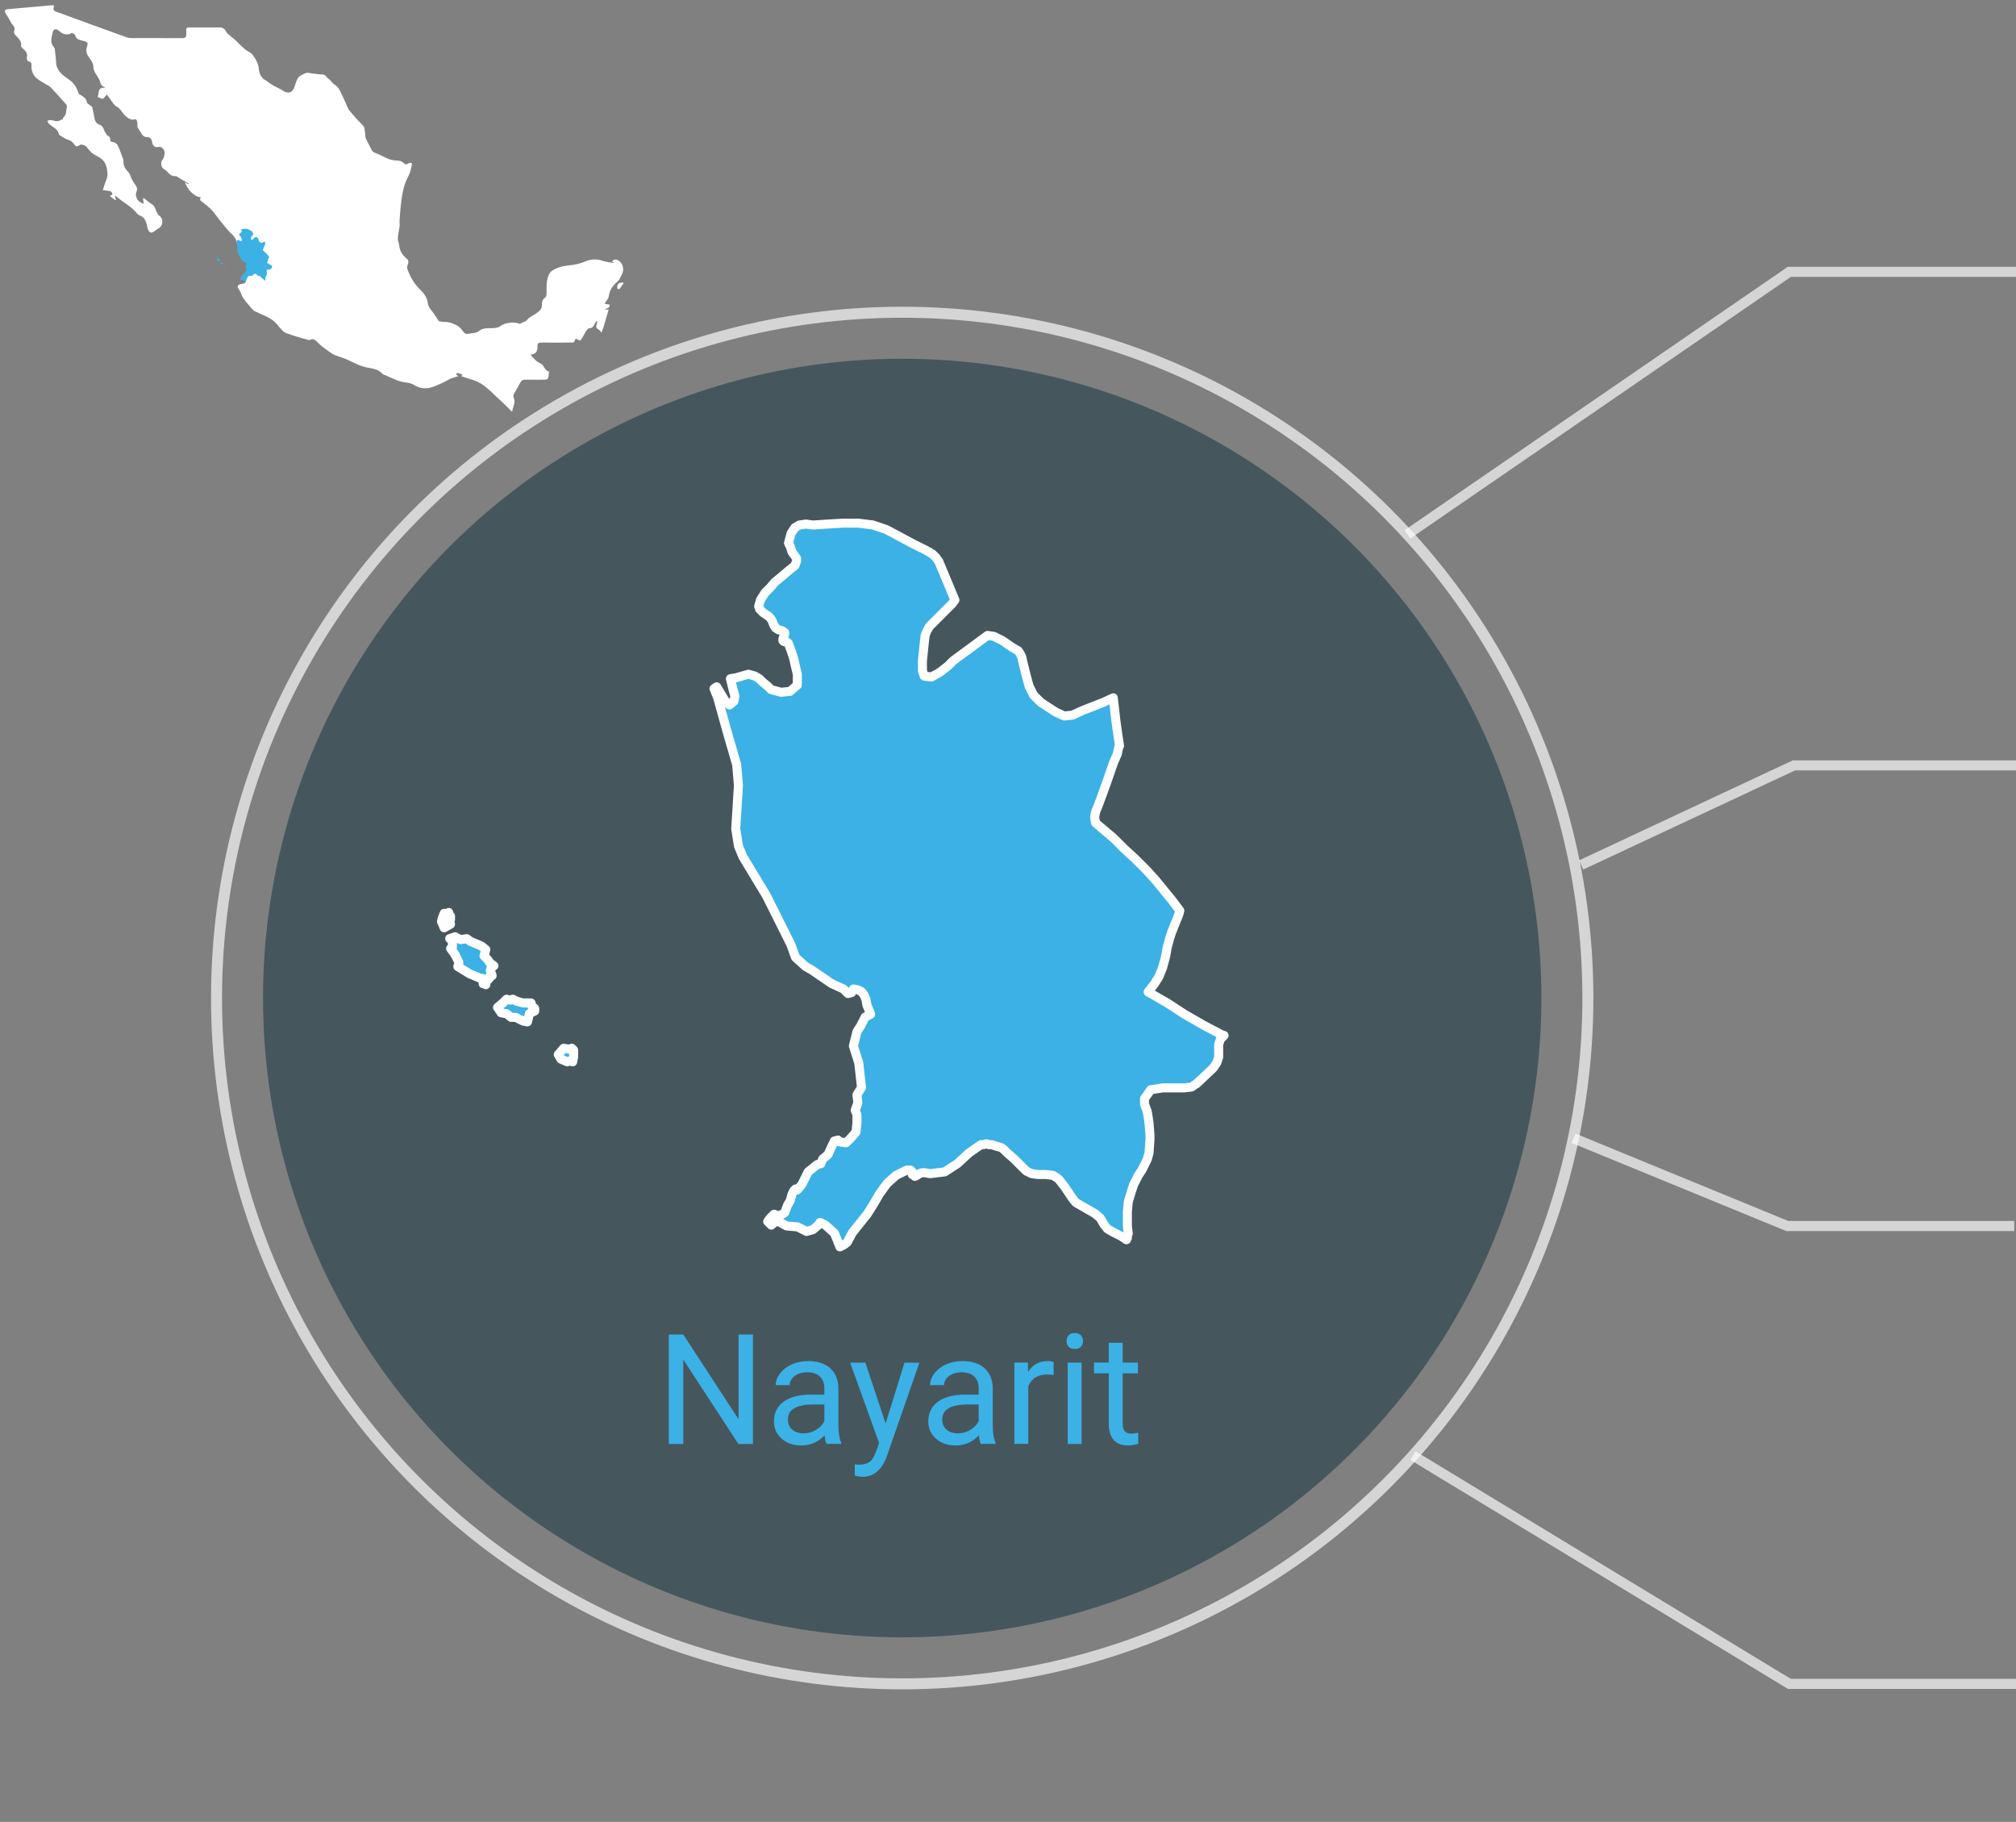 <?xml version="1.0" encoding="UTF-8"?><svg id="estados" xmlns="http://www.w3.org/2000/svg" viewBox="0 0 306.04 276.52"><rect x="0" y="0" width="306.04" height="276.52" fill="#808080" stroke="none"/><defs><style>.cls-1{stroke-width:1.53px;}.cls-1,.cls-2,.cls-3{stroke:#fff;}.cls-1,.cls-3{fill:none;opacity:.67;stroke-miterlimit:10;}.cls-4{fill:#fff;}.cls-4,.cls-5,.cls-6{stroke-width:0px;}.cls-5,.cls-2{fill:#3bb1e6;}.cls-6{fill:#0a2f3a;opacity:.5;}.cls-2{stroke-linecap:round;stroke-linejoin:round;stroke-width:1.37px;}.cls-3{stroke-width:1.67px;}</style></defs><g id="nay-icono"><circle class="cls-6" cx="136.96" cy="151.48" r="97.03"/><circle class="cls-3" cx="136.96" cy="151.48" r="104.09"/><path class="cls-5" d="m114.29,219.16h-2.2l-8.36-12.8v12.8h-2.2v-16.61h2.2l8.39,12.86v-12.86h2.18v16.61Z"/><path class="cls-5" d="m125.47,219.16c-.12-.24-.22-.68-.3-1.3-.98,1.02-2.15,1.53-3.51,1.53-1.22,0-2.22-.34-3-1.03-.78-.69-1.17-1.56-1.17-2.62,0-1.29.49-2.28,1.47-3,.98-.71,2.35-1.07,4.13-1.07h2.05v-.97c0-.74-.22-1.33-.66-1.76-.44-.44-1.09-.66-1.95-.66-.75,0-1.38.19-1.89.57-.51.38-.76.84-.76,1.38h-2.12c0-.62.22-1.21.66-1.79.44-.57,1.03-1.03,1.78-1.36.75-.33,1.57-.5,2.47-.5,1.42,0,2.54.36,3.34,1.07s1.22,1.69,1.26,2.94v5.68c0,1.13.14,2.04.43,2.7v.18h-2.21Zm-3.5-1.61c.66,0,1.29-.17,1.88-.51.59-.34,1.02-.79,1.29-1.34v-2.53h-1.65c-2.59,0-3.88.76-3.88,2.27,0,.66.22,1.18.66,1.55.44.37,1.01.56,1.7.56Z"/><path class="cls-5" d="m134.43,216.07l2.88-9.25h2.26l-4.96,14.25c-.77,2.05-1.99,3.08-3.66,3.08l-.4-.03-.79-.15v-1.71l.57.05c.72,0,1.27-.14,1.67-.43.4-.29.73-.82.99-1.59l.47-1.26-4.4-12.21h2.31l3.08,9.25Z"/><path class="cls-5" d="m148.9,219.16c-.12-.24-.22-.68-.3-1.3-.98,1.02-2.15,1.53-3.51,1.53-1.22,0-2.22-.34-3-1.03-.78-.69-1.17-1.56-1.17-2.62,0-1.29.49-2.28,1.47-3,.98-.71,2.35-1.07,4.13-1.07h2.05v-.97c0-.74-.22-1.33-.66-1.76-.44-.44-1.09-.66-1.95-.66-.75,0-1.38.19-1.89.57-.51.38-.76.84-.76,1.38h-2.12c0-.62.22-1.21.66-1.79.44-.57,1.03-1.03,1.78-1.36.75-.33,1.57-.5,2.47-.5,1.42,0,2.54.36,3.34,1.07s1.22,1.69,1.26,2.94v5.68c0,1.13.14,2.04.43,2.7v.18h-2.21Zm-3.5-1.61c.66,0,1.29-.17,1.88-.51.59-.34,1.02-.79,1.29-1.34v-2.53h-1.65c-2.59,0-3.88.76-3.88,2.27,0,.66.22,1.18.66,1.55.44.37,1.01.56,1.7.56Z"/><path class="cls-5" d="m159.96,208.7c-.32-.05-.67-.08-1.04-.08-1.38,0-2.32.59-2.82,1.77v8.76h-2.11v-12.35h2.05l.03,1.43c.69-1.1,1.67-1.65,2.94-1.65.41,0,.72.05.94.16v1.96Z"/><path class="cls-5" d="m161.91,203.54c0-.34.1-.63.31-.87s.52-.35.93-.35.72.12.94.35c.21.24.32.52.32.87s-.11.63-.32.86c-.21.23-.52.34-.94.34s-.72-.11-.93-.34-.31-.51-.31-.86Zm2.28,15.62h-2.11v-12.35h2.11v12.35Z"/><path class="cls-5" d="m170.43,203.82v2.99h2.31v1.63h-2.31v7.67c0,.5.1.87.31,1.11.21.25.56.37,1.05.37.24,0,.58-.05,1-.14v1.7c-.56.15-1.1.23-1.62.23-.94,0-1.65-.29-2.13-.86-.48-.57-.72-1.38-.72-2.43v-7.66h-2.25v-1.63h2.25v-2.99h2.11Z"/><path id="NAY" class="cls-2" d="m86.8,159.1l.14.14.14.14v.96l-.14.82-.41-.14-.41.14-.96-.41-.41-.69.82-.96.82.14.41-.14h0Zm-8.93-7.42l.55.27.96.27h1.24l.14.55.41.27v.41l-.82.41-.14.69-.14.55-.69-.14-1.1-.55h-.69l-.69-.55-.82-.14-.55-.82.82-.69.55-.55.55.14.41-.14h0Zm-8.79-9.48l.82.41.96-.14.55.41,1.65.69.69.55-.27.96.55.55.27.41.27.27.41.27-.41.27-.14.41.14.41.14.41-.41.14v.27l-.55.55v.41l-.14-.14h-.27v-.14l.14-.41-.27-.27h-.27l-1.65-.69-1.79-1.1.14-.41v-.27l-.27-.55-.27-.55-.69-.96.27-.14v-.96l-.41-.41.82-.27h0Zm-.96-3.71v.41l.27.14v.55l-.27.27.27.41-.96.55-.41-.96.14-.55.27-.69.27.14.41-.27h0Zm101.77-25.27l-.14.55-.14.69-.55,1.24-1.1,3.16-1.1,3.02-.55,1.37-.14.82.14.82.96.82,1.79,1.51,1.65,1.65,1.65,1.51,1.65,1.65,1.37,1.51,1.24,1.51,1.24,1.51,1.24,1.65-.14.55-.55,1.37-.55,1.37-.27.82-.41,1.51-.14.82-.14.69-.41,1.51-.55,1.37-.69,1.1-.96,1.24,2.88,1.65,2.75,1.79,2.88,1.65,2.61,1.37.41.14-.55.55-.27.82v1.92l-.27.82-.55.82-2.47,2.33-.82.55-1.1.14h-3.3l-1.65.27h-.14l-.96,1.37v.82l.41,1.1.14.82.14.96.14,1.79v.69l-.14,2.06-.27.96-.82,1.65-.55.82-.69,1.37-.41,1.24-.41,1.37-.14,1.51v2.2l.14,1.1-.14.27v.41l-.14.27-.82-.55-1.1-.55-.96-.55-.55-.69-.55-.96-.82-.69-.96-.55-.96-.55-.96-.55-.55-.69-.55-.82-.55-.82-.96-1.24-.82-.55-1.1-.14h-1.24l-.96-.14-.82-.41-.69-.69-.69-.69-.41-.41-1.1-.96-.55-.55-.41-.27-.55-.14-.82-.27h-.41l-.41-.14-.41.14h-.41l-1.79,1.24-1.79,1.65-1.92,1.24-2.2.27-.82-.14h-.41l-.41.14-.41.27-.27.14-.14-.14-.27-.14v-.41l-.27-.27h-.55l-1.65.82-1.37,1.24-1.1,1.51-.96,1.65-.96,1.51-1.1,1.37-1.1,1.37-.82,1.51-.55.41-.55.27-.82-2.06-1.37-1.24-.82-.41-.27.41-.82.69-.96.27-1.37-.69-1.65-.14-1.51-.82-.82.69-.55-.55.41-.55.55-.55.41.14.41.14.82-.55.41-1.1.41-.69.27-.96.27-.55.27-.27.27.14.69-.82.96-1.92,1.37-1.1.55-.14.27-.69.82-.69.69-1.51.27-.55.55-.14.27.27.96.14.82-.82.69-.82.14-1.37v-1.24l-.27-.69.41-1.1-.14-1.24.69-1.1-.41-3.71-.82-2.61.55-2.2.55-.82.69-1.37.82-.41-.14-.41-.41-.96-.14-.82-.27-.69-.41-.55-.55-.27-.69-.14-.27.55-.55.14-.69-.69-1.79-.82-3.02-2.06-.96-.55-1.51-1.37-.69-1.92-3.71-7.42-3.57-5.91-.69-1.65-.41-2.61.41-6.59-.27-3.16-1.24-4.26-.96-3.43-.69-2.47-.55-1.37.41-.27,1.24,2.06.69.69.69-.55.14-.82-.27-.96-.41-1.65.82-.14.96-.27.96-.27.96.27.69.41.55.55.69.55.55.55,1.51.41,1.37-.14,1.1-.96v-1.65l-.27-1.1-.27-1.24-.41-1.24-.41-1.1-.14-.14-.55-.14-.14-.14v-.27l.27-.69v-.27l-.41-.27-.55-.14-.41-.27-.27-.41-.27-.69-.27-.41-.27-.27-.82-.55-.27-.27-.27-.27-.14-.41.27-.96.69-1.1.82-.82.69-.82.69-.55.82-.69.82-.69.69-.55.27-.69v-.41l-.69-.96-.27-.82-.27-.55.14-.55.27-.96.55-.82.69-.41.96-.14,1.1.14,2.2-.14,2.33-.14h2.33l2.2.27,2.06.69,2.06,1.1,2.06,1.1,1.92.96.96.55.55.55.41.55.41.96,2.06,4.94-.41.55-.96.96-1.65,1.65-.82.82-.41.69-.27.69-.14,1.24-.27,2.61v1.51l.27.82,1.1.14,1.24-.69,1.24-.96.82-.82,2.61-1.92,2.61-1.92.96.14,1.37.69,1.37.96.96.55.27.41.27.55.14.69.55,2.2.41,1.51.69,1.37,1.1,1.1,2.33,1.51,1.24.55,1.24-.14,1.51-.69,3.16-1.24,1.51-.69.41,3.57.27,1.92.27,1.79h0Z"/><path class="cls-4" d="m94.07,42.29c.23-.43.53-.9.53-1.36,0-.45-.13-.96-.61-1.31-.43-.31-.75-.37-1.12.1.1.03.19.06.29.09,0,.04-.02.08-.02.11-.55-.11-1.12-.15-1.65-.33-.89-.32-1.78-.27-2.58.07-.81.34-1.62.54-2.47.61-.95.09-1.84.3-2.64.83-.21.14-.4.39-.5.63-.4.91-.32,1.89-.33,2.86,0,.2-.06.48-.2.57-.39.26-.52.65-.49,1.05.04.7-.43,1.02-.89,1.36-.32.24-.7.41-1.03.64-.18.13-.31.32-.46.48h0s0,0,0,0c-.34.16-.68.31-1.01.47,0,0,0,0-.01,0,0,0,0,0,0,0-.73-.39-2.31-.19-2.94.35-.13.11-.32.16-.5.21-.88.25-1.86-.18-2.72.52-.42.34-1.14.33-1.73.43-.16.03-.43-.04-.52-.16-.38-.47-.67-.95-1.32-1.22-.49-.2-.93-.43-1.48-.42-.38,0-.76-.07-1.03-.1-.28-.42-.52-.79-.76-1.15-.35-.52-.85-.94-.93-1.61-.1-.86-.61-1.52-1.19-2.07-.91-.88-1.49-1.93-1.91-3.09-.07-.18-.04-.44.03-.63.17-.4.19-.71-.2-1.02-.6-.48-.98-1.11-1.07-1.9-.04-.32-.17-.63-.21-.96-.03-.23.02-.47.05-.7.07-.45.16-.9.22-1.35.03-.23-.04-.47-.02-.7.08-1.06.14-2.12.28-3.16.18-1.28.42-2.54,1.07-3.7.27-.47.36-1.05.51-1.59.04-.13-.02-.29-.03-.43-.17.03-.38.02-.51.11-.26.19-.49.14-.67-.05-.34-.38-.78-.38-1.24-.42-.38-.03-.77-.1-1.12-.25-.65-.26-1.25-.62-1.9-.86-.29-.11-.51-.22-.64-.51-.28-.59-.6-1.15-.88-1.73-.05-.1-.03-.24-.05-.36-.05-.42-.08-.85-.18-1.27-.04-.17-.21-.33-.34-.47-.3-.32-.61-.62-.9-.94-.31-.34-.6-.7-.89-1.05-.1-.12-.22-.23-.28-.36-.25-.53-.46-1.09-.72-1.61-.39-.78-.62-1.66-1.45-2.16-.31-.19-.5-.6-.81-.79-.34-.21-.45-.69-.98-.69-.73-.01-1.46-.16-2.2-.25-.1-.01-.21,0-.3.04-.22.09-.44.18-.64.3-.21.13-.46.27-.57.48-.21.38-.35.8-.47,1.21-.28.99-1.01,1.24-1.83.66-.4-.28-.87-.45-1.3-.69-.27-.15-.52-.32-.78-.49-.15-.1-.28-.25-.44-.33-.75-.36-1.03-1.07-1.1-1.78-.08-.84-.48-1.5-.93-2.12-.27-.38-.82-.54-1.19-.86-.49-.42-.93-.91-1.41-1.35-.25-.23-.53-.43-.78-.65-.23-.21-.53-.4-.66-.67-.22-.47-.54-.64-1.03-.63-1.34,0-2.68,0-4.02,0-1.15,0-1-.11-.99,1,0,.47-.14.62-.61.62-2.54-.02-5.08,0-7.63-.01-.28,0-.57-.03-.83-.12-3.48-1.25-6.95-2.52-10.42-3.79-.74-.27-.74-.28-.59-1.06-.18,0-.34-.01-.5,0-2.16.19-4.31.38-6.47.58-.52.05-.59.19-.36.68.08.17.21.31.3.46.1.17.2.34.3.51.11.19.19.42.34.58.28.31.51.6.35,1.06-.1.31.06.54.29.77.4.42.87.82.75,1.52-.02.09.1.24.19.32.45.4.89.78.68,1.5-.04.15.13.53.22.53.46.03.51.33.49.65-.04.63.18,1.23.52,1.65.42.5,1.09.79,1.65,1.16.24.16.54.26.73.46.82.86,1.61,1.74,2.39,2.63.08.09.11.27.08.39-.14.53-.03,1.15-.53,1.56-.07.05-.06.2-.08.3-.1.02-.22.02-.3.07-.35.26-.72.24-1.11.12-.16-.05-.33-.1-.5-.09-.16,0-.31.09-.47.13.1.16.18.35.31.47.51.5,1.33.7,1.46,1.56,0,.06.1.12.16.16.45.25.88.58,1.36.72.37.11.57.3.78.59.19.27.41.55.82.19.28-.25,1,.05,1.2.38.11.19.28.35.43.52.59.7,1.61.82,2.16,1.64.41.62.65,1.97.33,2.66-.23.49-.36,1.02-.56,1.61.27.04.49.1.71.1.4.01.7.12.75.57-.12.07-.23.14-.39.23.3.24.56.44.81.64.04-.03.08-.06.12-.09-.05-.17-.11-.35-.18-.58.12.06.21.08.27.13,1.03.91,2.32,1.51,3.18,2.64.08.1.23.17.36.22.63.23.88.75,1.03,1.35.07.27.12.55.22.81.2.49.53.55.94.23.25-.19.51-.36.76-.53.63-.43.6-1.45-.03-1.86-.16-.1-.27-.31-.36-.49-.16-.31-.23-.67-.43-.94-.18-.24-.48-.38-.73-.57-.27-.21-.53-.43-.8-.64-.04.02-.08.05-.12.07.03.26.06.53.09.79,0,0,0,0,0,.01,0,0,0,0,0,0-.15-.07-.3-.15-.45-.21-.51-.22-.88-1.05-.66-1.56.2-.46.1-.82-.21-1.2-.23-.28-.39-.62-.56-.95-.14-.27-.19-.6-.39-.82-.44-.5-.85-.97-.79-1.69.01-.13-.02-.28-.07-.41-.19-.52-.39-1.04-.59-1.57-.2-.53-.47-.98-1.14-.99-.09,0-.25-.24-.24-.35.06-.34-.09-.48-.37-.6-.12-.05-.18-.23-.27-.35-.35-.42-.31-1.11-.95-1.31-.53-.17-.72-.58-.8-1.09-.08-.52-.18-1.04-.32-1.55-.04-.14-.24-.22-.37-.34-.15-.13-.4-.24-.42-.39-.12-.74-.73-.98-1.26-1.32-.19-.67-.47-1.24-1-1.77-.62-.6-1.46-.93-1.95-1.67-.27-.4-.47-.77-.48-1.27-.02-.69-.13-1.38-.2-2.07,0-.09-.05-.19-.11-.25-.68-.73-.37-1.56-.2-2.34.11-.49.47-.54.88-.24.25.18.49.41.77.51.25.09.55.08.83.06.15-.01.31-.22.43-.19.18.04.44.18.48.32.18.68.72.73,1.28.88.68.18.71.33.52.89-.23.68.01,1.23.42,1.77.26.35.55.79.55,1.19,0,.85.58,1.37.91,2.03.1.2.12.43.21.63.06.13.16.26.27.35.08.07.2.08.3.12.03.04.05.09.08.13-1.18-.13-.84.8-1.13,1.38.29.11.57.33.79.28.22-.06.37-.38.6-.65.18.24.36.49.56.74.29.38.52.87.91,1.08.48.26.72.64,1.01,1.04.2.28.48.51.77.72.19.14.43.19.65.28.18-.07.42-.14.55-.05.13.08.18.33.21.51.03.21-.06.46.02.64.13.32.39.58.54.89.18.37.47.63.86.63.63-.01.75.35.84.85.09.51.39.74.91.65.51-.1.76.23.9.55.12.26.03.64-.03.95-.04.2-.21.38-.32.57-.2.35-.09.98.21,1.21.2.16.43.28.6.47.35.4.72.74,1.31.67.07,0,.14.05.21.09.25.15.5.32.75.47.33.19.66.37.99.56-.02.04-.05.08-.07.12-.16-.1-.31-.19-.51-.31.35,1.03,1.37,2.23,2.46,2.29-.36.38-.03.53.2.71.21.17.42.32.62.49.33.3.68.59.97.93.34.39.64.83.96,1.25.09.12.2.24.3.35.5.59.94,1.24,1.51,1.75.69.61.99,1.32,1.06,2.2.03.33.12.67.25.97.25.55.49,1.13,1.1,1.28-.02.28-.07.48-.04.68.05.39-.05.68-.34.96-.21.2-.35.47-.57.77.24.06.37.07.47.13.13.07.24.18.36.28-.1.1-.18.24-.3.3-.17.07-.36.07-.55.12-.48.12-.56.37-.27.77.09.12.15.27.22.4.15.32.25.67.45.95.31.46.68.88,1.04,1.3.21.24.41.53.67.67.95.49,2,.8,2.86,1.47.46.36.8.88,1.21,1.31.18.19.38.41.62.51.56.23,1.14.41,1.72.59.58.18,1.17.34,1.75.5.08.02.2.03.27,0,.48-.28.78.02,1.09.32.25.24.5.5.78.71.48.36.97.7,1.46,1.04.14.1.29.18.45.24.57.21,1.15.39,1.72.62.56.23,1.09.52,1.64.76.33.15.67.28,1.02.38.98.28,2.08.21,2.84,1.08.1.12.3.15.46.22.56.25,1.12.51,1.69.75.25.1.52.16.78.23.6.16,1.25.1,1.83.47.77.49,1.66.65,2.55.41.62-.17,1.22-.46,1.82-.72.37-.17.72-.4,1.08-.58.23-.11.49-.18.74-.26.16-.05.32-.1.57-.18-.19-.13-.28-.2-.4-.28.13-.1.24-.18.27-.2.32.1.56.18.78.25-.05.05-.14.15-.22.24.65.21,1.27.42,1.9.62,1.64.53,2.69,1.86,3.91,2.94.65.57,1.24,1.2,1.86,1.8.03-.02.08-.03.08-.05.08-.69.57-1.32.2-2.07-.07-.14-.03-.4.06-.56.3-.57.65-1.1.94-1.67.18-.35.41-.49.81-.48,1,.02,2,.02,2.99,0,.16,0,.41-.11.44-.23.09-.31.09-.65.13-.97,0-.01-.05-.04-.07-.05-.42-.14-.6-.48-.8-.84-.08-.15-.25-.3-.41-.36-.66-.28-1.07-.81-1.53-1.34q1.06-.08,1.07-1.14s0-.06,0-.09c-.07-.48.15-.61.61-.61,1.5.02,2.99.01,4.49,0,.22,0,.47.06.54-.29.06-.31.29-.31.49-.15.25.19.44.12.57-.12.23-.39.45-.79.67-1.19-.12.15-.25.29-.36.44.11-.15.24-.29.36-.44,0,0,0,0,0,0,0,0,.01-.01.01-.02h0s0,0,0,0c.14-.14.3-.41.43-.4.47.02.66-.25.83-.6.08-.17.2-.32.31-.48.04.02.08.03.12.05-.03.17-.04.35-.1.51-.11.27-.1.47.18.62.12.07.23.17.33.26.02.02.04.04.06.06h0c.13.4.24.1.28-.03.16-.43.29-.88.42-1.32.19-.62.36-1.24.56-1.91h-.59c.35-.24.82-.23.74-.74-.28-.05-.57-.1-.78-.14.25-.43.61-.78.66-1.17.1-.83.51-1.45,1.08-2,.2-.2.45-.37.58-.61Z"/><path class="cls-4" d="m93.71,43.65c0,.08.05.2.12.23.06.03.2,0,.24-.06.21-.27.4-.56.64-.91-.7-.1-1.06.21-1,.74Z"/><path id="MEX2721" class="cls-5" d="m34.26,40.42h0s0,.02,0,.02v.13s-.04,0-.04,0h-.03s-.07-.02-.07-.02l-.03-.05.06-.07h.06s.03,0,.03,0h0Zm-.64-.53l.04.02.07.02h.09v.04s.04.02.04.02v.03l-.06.03v.05s-.02.04-.02.04h-.05s-.08-.05-.08-.05h-.05l-.05-.04h-.06s-.04-.07-.04-.07l.06-.05.04-.04h.04s.03,0,.03,0h0Zm-.63-.68l.06.03h.07s.04.02.04.02l.12.05.05.04-.02.07.04.04.02.03.02.02.03.02-.03.02v.03s0,.03,0,.03v.03s-.02,0-.02,0v.02l-.04.04v.03h0s-.02,0-.02,0h0s0-.04,0-.04l-.02-.02h-.02l-.12-.05-.13-.08v-.03s0-.02,0-.02l-.02-.04-.02-.04-.05-.07h.02v-.08l-.03-.03.06-.02h0Zm-.07-.26v.03h.02v.05l-.02.02.02.03-.07.04-.03-.07v-.04s.03-.05.03-.05h.02s.03,0,.03,0h0Zm7.26-1.8v.04s-.02.05-.02.05l-.04.09-.08.23-.08.22-.04.1v.06s0,.06,0,.06l.07.06.13.11.12.12.12.11.12.12.1.11.09.11.09.11.09.12v.04s-.05.1-.05.1l-.04.1-.02.06-.03.11v.06s-.02.05-.02.05l-.03.11-.04.1-.05.08-.07.09.21.12.2.13.21.12.19.1h.03s-.04.05-.04.05l-.02.06v.14l-.02.06-.04.06-.18.17-.06.04h-.08s-.24,0-.24,0l-.12.02h0l-.07.1v.06l.03.08v.06s.02.07.02.07v.13s0,.05,0,.05v.15s-.03.07-.03.07l-.06.12-.04.06-.05.1-.03.09-.03.1v.11s0,.11,0,.11v.13s0,.02,0,.02v.05s-.07-.04-.07-.04l-.08-.04-.07-.04-.04-.05-.04-.07-.06-.05-.07-.04-.07-.04-.07-.04-.04-.05-.04-.06-.04-.06-.07-.09-.06-.04h-.08s-.09,0-.09,0h-.07s-.06-.04-.06-.04l-.05-.05-.05-.05-.03-.03-.08-.07-.04-.04-.03-.02h-.04s-.06-.03-.06-.03h-.06s-.03,0-.03,0h-.03l-.13.09-.13.12-.14.09-.16.02h-.06s-.03,0-.03,0h-.03s-.03.03-.03.03h-.02s0,0,0,0h-.02v-.04l-.02-.02h-.04l-.12.06-.1.09-.08.11-.02.09-.05.12-.06.1-.04.12-.03.11-.05.12-.18-.1-.13-.11-.06-.05-.05-.03-.03-.02h-.02s-.07.03-.07.03l-.1-.05h-.12s-.11-.07-.11-.07l-.06.05-.04-.04.03-.04.04-.04h.03s.03.02.03.02l.06-.04.03-.08.03-.05.02-.07.02-.04.02-.02h.02s.05-.05.05-.05l.07-.14.1-.08.03-.04.05-.06.04-.05.05-.07.02-.04h.04s.03-.03.03-.03l.05-.04.05-.06.02-.04.03-.05.03-.05-.02-.05.03-.08v-.09s.04-.08.04-.08l-.03-.26-.06-.19.04-.16.04-.06.05-.1v-.05s.02-.05.02-.05v-.03s0-.06,0-.06l-.02-.03-.05-.02h-.04s-.02-.02-.02-.02h-.02s-.04,0-.04,0l-.05-.05-.13-.06-.22-.15-.07-.04-.11-.1-.05-.14-.26-.53-.25-.42-.05-.12-.03-.19.03-.47-.02-.23-.09-.3-.07-.24-.05-.18-.04-.1.03-.02.09.15.05.05.05-.04v-.06s0-.07,0-.07l-.03-.12h.06s.07-.03.07-.03l.07-.02.07.02.05.03.04.04.05.04.04.04.11.03h.1s.08-.08.08-.08v-.12l-.02-.08-.02-.09-.03-.09-.03-.08h0s-.04-.02-.04-.02h0v-.03l.02-.05v-.02l-.03-.02h-.04s-.03-.03-.03-.03l-.02-.03-.02-.05-.02-.03-.02-.02-.06-.04-.02-.02-.02-.02v-.03s0-.07,0-.07l.05-.08.06-.06.05-.06.05-.04.06-.05.06-.05.05-.04.02-.05v-.03l-.05-.07-.02-.06-.02-.04v-.04s.03-.07.03-.07l.04-.06.05-.03h.07s.08,0,.08,0h.16s.17-.02.17-.02h.17l.16.02.15.05.15.08.15.08.14.07.07.04.04.04.03.04.03.07.15.35-.03.04-.07.07-.12.12-.06.06-.03.05-.02.05v.09s-.03.19-.03.19v.11l.02.06h.08s.09-.04.09-.04l.09-.07.06-.06.19-.14.19-.14h.07s.1.06.1.06l.1.07.07.04.02.03.02.04v.05s.05.16.05.16l.03.11.05.1.08.08.17.11.09.04h.09s.11-.06.11-.06l.23-.09.11-.05.03.25.02.14.02.13h0Z"/><polyline class="cls-1" points="213.65 81.11 271.63 41.26 306.09 41.26"/><polyline class="cls-1" points="214.5 220.93 271.63 255.57 306.09 255.57"/><polyline class="cls-1" points="240.03 131.28 272.32 116.17 306.78 116.17"/><polyline class="cls-1" points="238.87 172.76 271.31 186.08 305.77 186.08"/></g></svg>